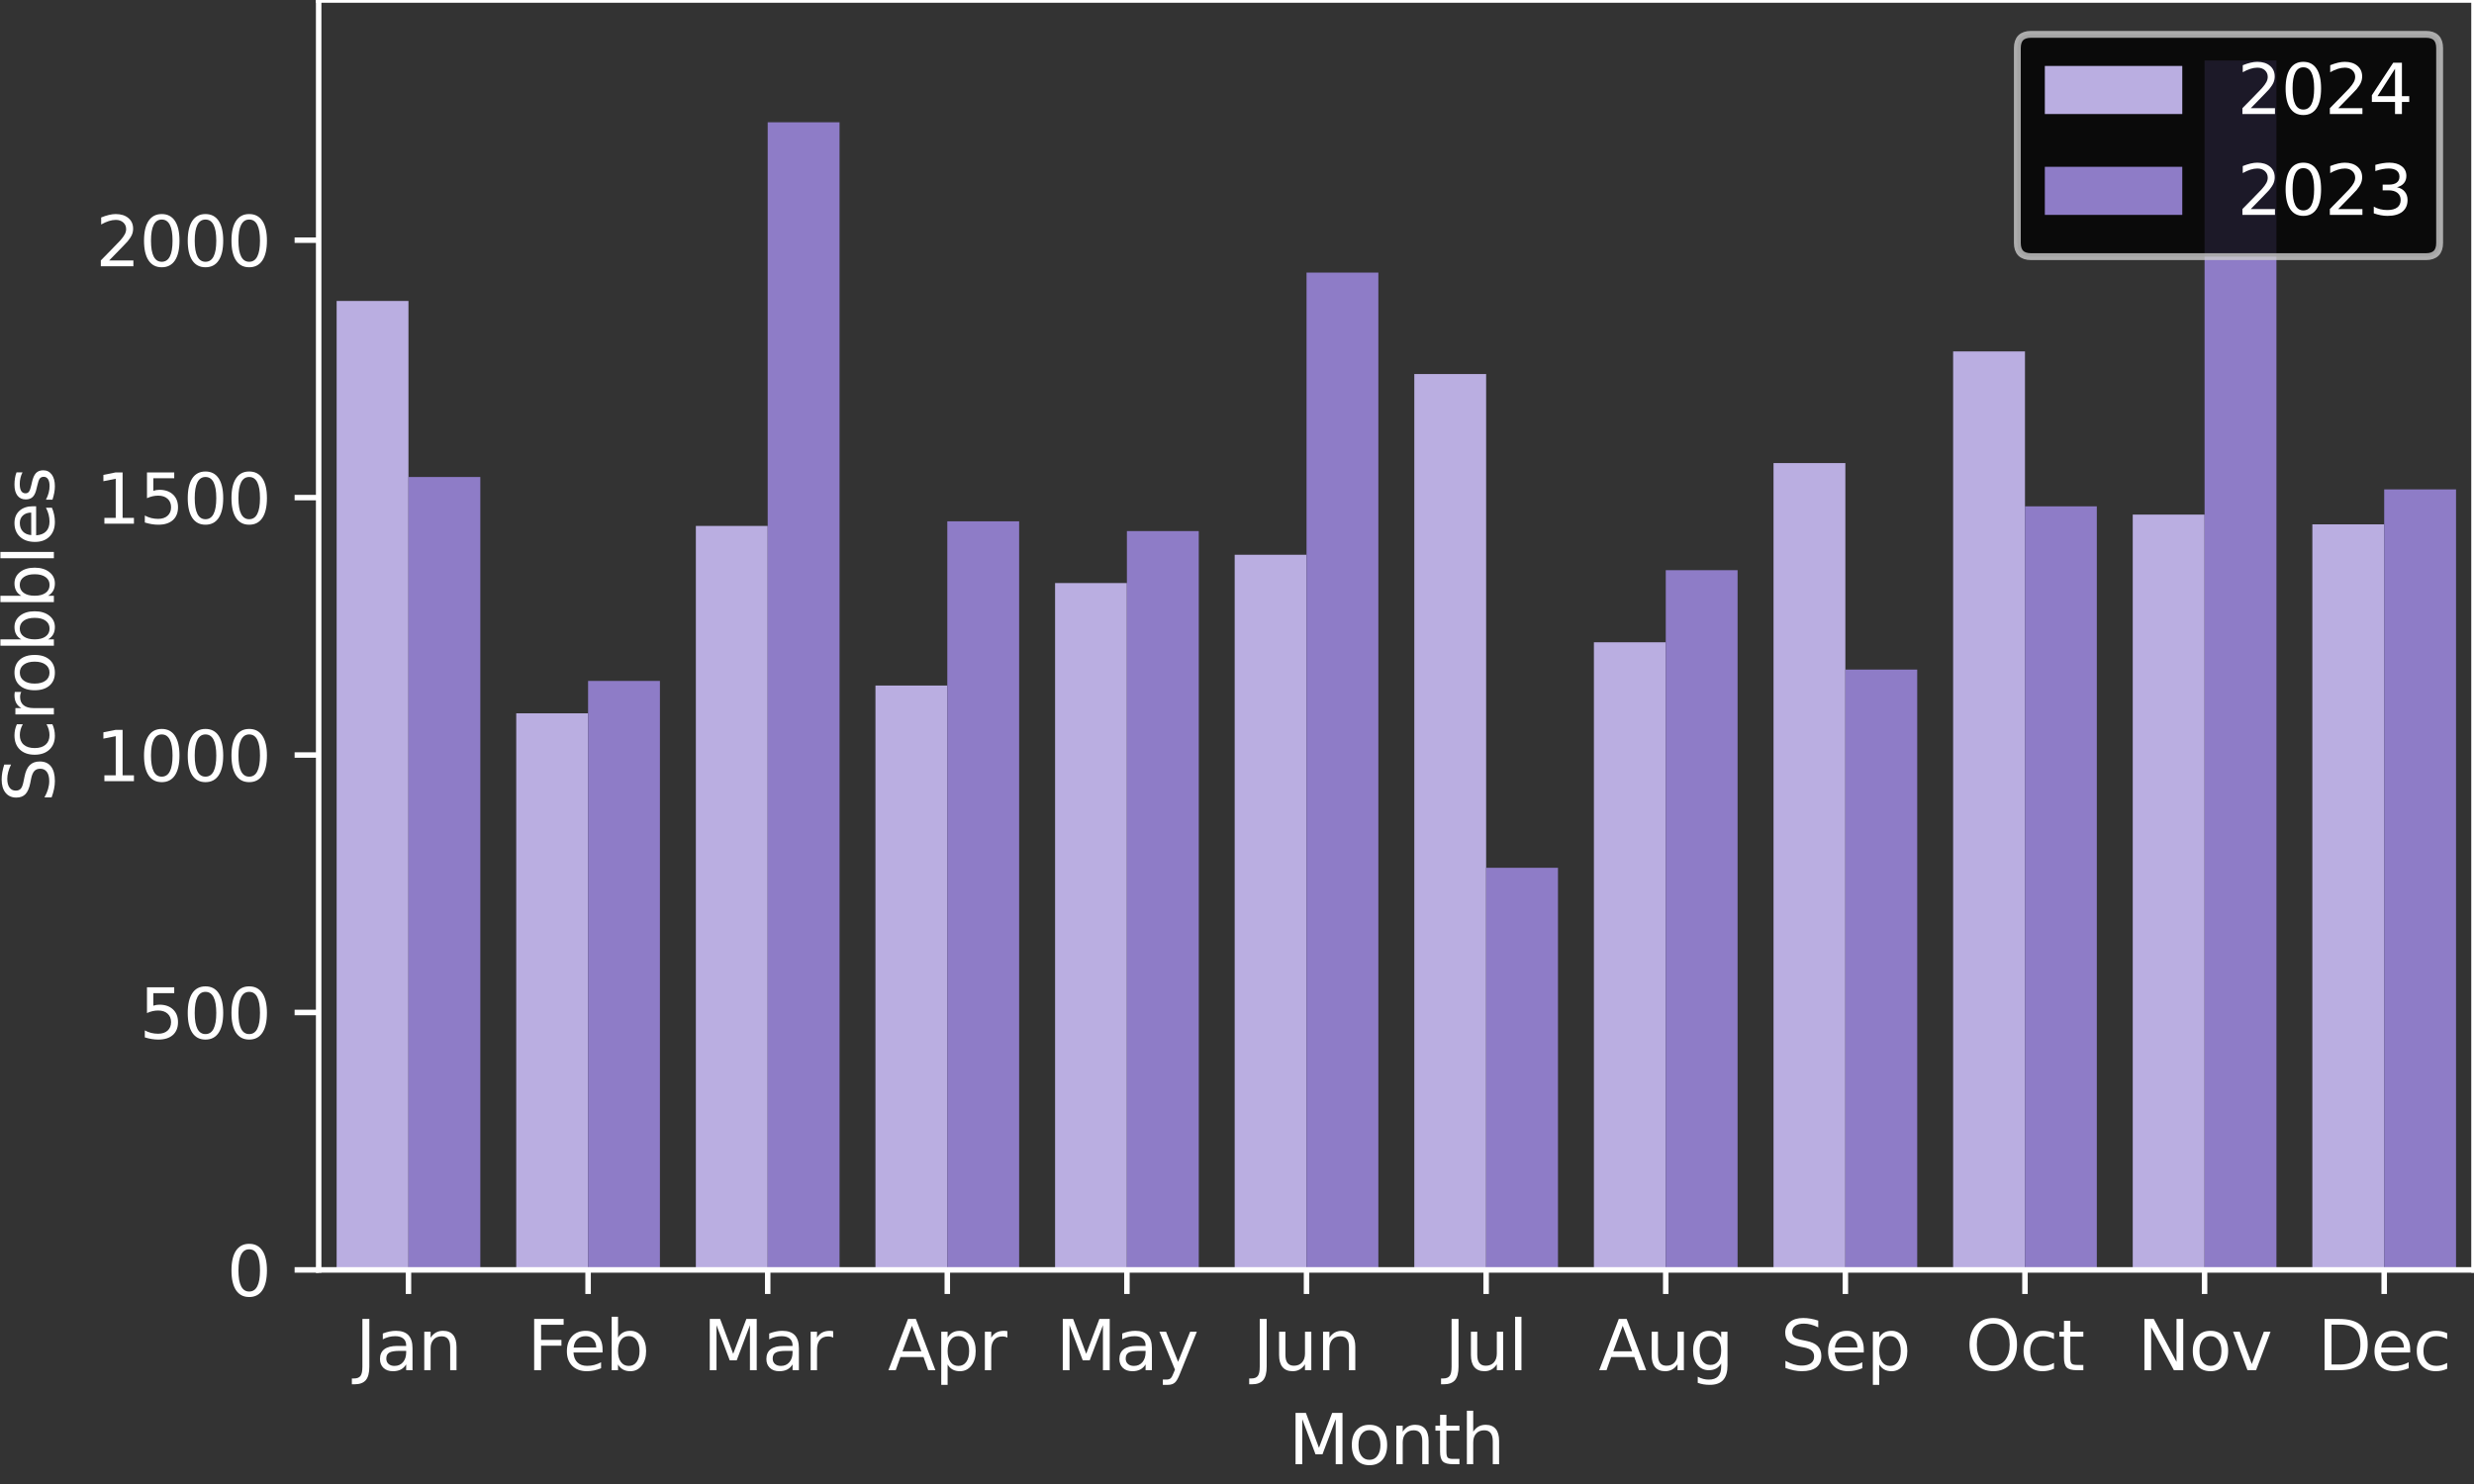 <svg xmlns="http://www.w3.org/2000/svg" xmlns:xlink="http://www.w3.org/1999/xlink" width="480" height="288" viewBox="0 0 360 216"><rect x="0" y="0" width="360" height="216" fill="#333333" stroke="none"/><defs><style>*{stroke-linejoin:round;stroke-linecap:butt}</style></defs><g id="figure_1"><path id="patch_1" d="M0 216h360V0H0z" style="fill:none"/><g id="axes_1"><path id="patch_2" d="M46.37 184.84H360V0H46.37z" style="fill:none"/><path id="patch_3" d="M48.984 184.84h10.454V43.8H48.984z" clip-path="url(#p429725868b)" style="fill:#baaee1"/><path id="patch_4" d="M75.12 184.84h10.454v-81.012H75.119z" clip-path="url(#p429725868b)" style="fill:#baaee1"/><path id="patch_5" d="M101.255 184.84h10.455V76.55h-10.455z" clip-path="url(#p429725868b)" style="fill:#baaee1"/><path id="patch_6" d="M127.391 184.84h10.454V99.781h-10.454z" clip-path="url(#p429725868b)" style="fill:#baaee1"/><path id="patch_7" d="M153.527 184.84h10.454V84.868h-10.454z" clip-path="url(#p429725868b)" style="fill:#baaee1"/><path id="patch_8" d="M179.663 184.84h10.454V80.746h-10.454z" clip-path="url(#p429725868b)" style="fill:#baaee1"/><path id="patch_9" d="M205.799 184.84h10.454V54.441h-10.454z" clip-path="url(#p429725868b)" style="fill:#baaee1"/><path id="patch_10" d="M231.934 184.84h10.455V93.486h-10.455z" clip-path="url(#p429725868b)" style="fill:#baaee1"/><path id="patch_11" d="M258.07 184.84h10.455V67.406H258.07z" clip-path="url(#p429725868b)" style="fill:#baaee1"/><path id="patch_12" d="M284.206 184.84h10.454V51.144h-10.454z" clip-path="url(#p429725868b)" style="fill:#baaee1"/><path id="patch_13" d="M310.342 184.84h10.454V74.9h-10.454z" clip-path="url(#p429725868b)" style="fill:#baaee1"/><path id="patch_14" d="M336.478 184.84h10.454V76.324h-10.454z" clip-path="url(#p429725868b)" style="fill:#baaee1"/><path id="patch_15" d="M59.438 184.84h10.454V69.43H59.438z" clip-path="url(#p429725868b)" style="fill:#8e7cc7"/><path id="patch_16" d="M85.574 184.84h10.454V99.107H85.574z" clip-path="url(#p429725868b)" style="fill:#8e7cc7"/><path id="patch_17" d="M111.71 184.84h10.454V17.795H111.71z" clip-path="url(#p429725868b)" style="fill:#8e7cc7"/><path id="patch_18" d="M137.845 184.84H148.3V75.875h-10.455z" clip-path="url(#p429725868b)" style="fill:#8e7cc7"/><path id="patch_19" d="M163.981 184.84h10.455V77.299H163.98z" clip-path="url(#p429725868b)" style="fill:#8e7cc7"/><path id="patch_20" d="M190.117 184.84h10.454V39.678h-10.454z" clip-path="url(#p429725868b)" style="fill:#8e7cc7"/><path id="patch_21" d="M216.253 184.84h10.454v-58.53h-10.454z" clip-path="url(#p429725868b)" style="fill:#8e7cc7"/><path id="patch_22" d="M242.389 184.84h10.454V82.994H242.39z" clip-path="url(#p429725868b)" style="fill:#8e7cc7"/><path id="patch_23" d="M268.525 184.84h10.454V97.458h-10.454z" clip-path="url(#p429725868b)" style="fill:#8e7cc7"/><path id="patch_24" d="M294.66 184.84h10.455V73.701H294.66z" clip-path="url(#p429725868b)" style="fill:#8e7cc7"/><path id="patch_25" d="M320.796 184.84h10.455V8.802h-10.455z" clip-path="url(#p429725868b)" style="fill:#8e7cc7"/><path id="patch_26" d="M346.932 184.84h10.454V71.228h-10.454z" clip-path="url(#p429725868b)" style="fill:#8e7cc7"/><g id="matplotlib.axis_1"><g id="xtick_1"><g id="line2d_1"><defs><path id="m8aba0048a4" d="M0 0v3.5" style="stroke:#fff;stroke-width:.8"/></defs><use xlink:href="#m8aba0048a4" x="59.438" y="184.84" style="fill:#fff;stroke:#fff;stroke-width:.8"/></g><g id="text_1" style="fill:#fff" transform="matrix(.1 0 0 -.1 51.73 199.438)"><defs><path id="DejaVuSans-4a" d="M628 4666h631V325q0-844-320-1225T-91-1281h-240v531h197q418 0 590 235 172 234 172 840z" transform="scale(.016)"/><path id="DejaVuSans-61" d="M2194 1759q-697 0-966-159t-269-544q0-306 202-486 202-179 548-179 479 0 768 339t289 901v128zm1147 238V0h-575v531q-197-318-491-470T1556-91q-537 0-855 302-317 302-317 808 0 590 395 890 396 300 1180 300h807v57q0 397-261 614t-733 217q-300 0-585-72-284-72-546-216v532q315 122 612 182 297 61 578 61 760 0 1135-394 375-393 375-1193" transform="scale(.016)"/><path id="DejaVuSans-6e" d="M3513 2113V0h-575v2094q0 497-194 743-194 247-581 247-466 0-735-297-269-296-269-809V0H581v3500h578v-544q207 316 486 472 280 156 646 156 603 0 912-373 310-373 310-1098" transform="scale(.016)"/></defs><use xlink:href="#DejaVuSans-4a"/><use xlink:href="#DejaVuSans-61" x="29.492"/><use xlink:href="#DejaVuSans-6e" x="90.771"/></g></g><g id="xtick_2"><use xlink:href="#m8aba0048a4" id="line2d_2" x="85.574" y="184.84" style="fill:#fff;stroke:#fff;stroke-width:.8"/><g id="text_2" style="fill:#fff" transform="matrix(.1 0 0 -.1 76.722 199.438)"><defs><path id="DejaVuSans-46" d="M628 4666h2681v-532H1259V2759h1850v-531H1259V0H628z" transform="scale(.016)"/><path id="DejaVuSans-65" d="M3597 1894v-281H953q38-594 358-905t892-311q331 0 642 81t618 244V178Q3153 47 2828-22t-659-69q-838 0-1327 487-489 488-489 1320 0 859 464 1363 464 505 1252 505 706 0 1117-455 411-454 411-1235m-575 169q-6 471-264 752-258 282-683 282-481 0-770-272t-333-766z" transform="scale(.016)"/><path id="DejaVuSans-62" d="M3116 1747q0 634-261 995t-717 361q-457 0-718-361t-261-995 261-995 718-361q456 0 717 361t261 995M1159 2969q182 312 458 463 277 152 661 152 638 0 1036-506 399-506 399-1331T3314 415Q2916-91 2278-91q-384 0-661 152-276 152-458 464V0H581v4863h578z" transform="scale(.016)"/></defs><use xlink:href="#DejaVuSans-46"/><use xlink:href="#DejaVuSans-65" x="52.02"/><use xlink:href="#DejaVuSans-62" x="113.543"/></g></g><g id="xtick_3"><use xlink:href="#m8aba0048a4" id="line2d_3" x="111.71" y="184.84" style="fill:#fff;stroke:#fff;stroke-width:.8"/><g id="text_3" style="fill:#fff" transform="matrix(.1 0 0 -.1 102.276 199.438)"><defs><path id="DejaVuSans-4d" d="M628 4666h941l1190-3175 1197 3175h941V0h-616v4097L3078 897h-634L1241 4097V0H628z" transform="scale(.016)"/><path id="DejaVuSans-72" d="M2631 2963q-97 56-211 82-114 27-251 27-488 0-749-317t-261-911V0H581v3500h578v-544q182 319 472 473 291 155 707 155 59 0 131-8 72-7 159-23z" transform="scale(.016)"/></defs><use xlink:href="#DejaVuSans-4d"/><use xlink:href="#DejaVuSans-61" x="86.279"/><use xlink:href="#DejaVuSans-72" x="147.559"/></g></g><g id="xtick_4"><use xlink:href="#m8aba0048a4" id="line2d_4" x="137.845" y="184.84" style="fill:#fff;stroke:#fff;stroke-width:.8"/><g id="text_4" style="fill:#fff" transform="matrix(.1 0 0 -.1 129.195 199.438)"><defs><path id="DejaVuSans-41" d="m2188 4044-857-2322h1716zm-357 622h716L4325 0h-656l-425 1197H1141L716 0H50z" transform="scale(.016)"/><path id="DejaVuSans-70" d="M1159 525v-1856H581v4831h578v-531q182 312 458 463 277 152 661 152 638 0 1036-506 399-506 399-1331T3314 415Q2916-91 2278-91q-384 0-661 152-276 152-458 464m1957 1222q0 634-261 995t-717 361q-457 0-718-361t-261-995 261-995 718-361q456 0 717 361t261 995" transform="scale(.016)"/></defs><use xlink:href="#DejaVuSans-41"/><use xlink:href="#DejaVuSans-70" x="68.408"/><use xlink:href="#DejaVuSans-72" x="131.885"/></g></g><g id="xtick_5"><use xlink:href="#m8aba0048a4" id="line2d_5" x="163.981" y="184.84" style="fill:#fff;stroke:#fff;stroke-width:.8"/><g id="text_5" style="fill:#fff" transform="matrix(.1 0 0 -.1 153.644 199.438)"><defs><path id="DejaVuSans-79" d="M2059-325q-243-625-475-815-231-191-618-191H506v481h338q237 0 368 113 132 112 291 531l103 262L191 3500h609L1894 763l1094 2737h609z" transform="scale(.016)"/></defs><use xlink:href="#DejaVuSans-4d"/><use xlink:href="#DejaVuSans-61" x="86.279"/><use xlink:href="#DejaVuSans-79" x="147.559"/></g></g><g id="xtick_6"><use xlink:href="#m8aba0048a4" id="line2d_6" x="190.117" y="184.84" style="fill:#fff;stroke:#fff;stroke-width:.8"/><g id="text_6" style="fill:#fff" transform="matrix(.1 0 0 -.1 182.305 199.438)"><defs><path id="DejaVuSans-75" d="M544 1381v2119h575V1403q0-497 193-746 194-248 582-248 465 0 735 297 271 297 271 810v1984h575V0h-575v538q-209-319-486-474-276-155-642-155-603 0-916 375-312 375-312 1097m1447 2203" transform="scale(.016)"/></defs><use xlink:href="#DejaVuSans-4a"/><use xlink:href="#DejaVuSans-75" x="29.492"/><use xlink:href="#DejaVuSans-6e" x="92.871"/></g></g><g id="xtick_7"><use xlink:href="#m8aba0048a4" id="line2d_7" x="216.253" y="184.84" style="fill:#fff;stroke:#fff;stroke-width:.8"/><g id="text_7" style="fill:#fff" transform="matrix(.1 0 0 -.1 210.22 199.438)"><defs><path id="DejaVuSans-6c" d="M603 4863h575V0H603z" transform="scale(.016)"/></defs><use xlink:href="#DejaVuSans-4a"/><use xlink:href="#DejaVuSans-75" x="29.492"/><use xlink:href="#DejaVuSans-6c" x="92.871"/></g></g><g id="xtick_8"><use xlink:href="#m8aba0048a4" id="line2d_8" x="242.389" y="184.84" style="fill:#fff;stroke:#fff;stroke-width:.8"/><g id="text_8" style="fill:#fff" transform="matrix(.1 0 0 -.1 232.625 199.438)"><defs><path id="DejaVuSans-67" d="M2906 1791q0 625-258 968-257 344-723 344-462 0-720-344-258-343-258-968 0-622 258-966t720-344q466 0 723 344 258 344 258 966m575-1357q0-893-397-1329-396-436-1215-436-303 0-572 45t-522 139v559q253-137 500-202 247-66 503-66 566 0 847 295t281 892v285q-178-310-456-463T1784 0Q1141 0 747 490 353 981 353 1791q0 812 394 1302 394 491 1037 491 388 0 666-153t456-462v531h575z" transform="scale(.016)"/></defs><use xlink:href="#DejaVuSans-41"/><use xlink:href="#DejaVuSans-75" x="68.408"/><use xlink:href="#DejaVuSans-67" x="131.787"/></g></g><g id="xtick_9"><use xlink:href="#m8aba0048a4" id="line2d_9" x="268.525" y="184.84" style="fill:#fff;stroke:#fff;stroke-width:.8"/><g id="text_9" style="fill:#fff" transform="matrix(.1 0 0 -.1 259.1 199.438)"><defs><path id="DejaVuSans-53" d="M3425 4513v-616q-359 172-678 256-319 85-616 85-515 0-795-200t-280-569q0-310 186-468 186-157 705-254l381-78q706-135 1042-474t336-907q0-679-455-1029Q2797-91 1919-91q-331 0-705 75-373 75-773 222v650q384-215 753-325 369-109 725-109 540 0 834 212 294 213 294 607 0 343-211 537t-692 291l-385 75q-706 140-1022 440-315 300-315 835 0 619 436 975t1201 356q329 0 669-60 341-59 697-177" transform="scale(.016)"/></defs><use xlink:href="#DejaVuSans-53"/><use xlink:href="#DejaVuSans-65" x="63.477"/><use xlink:href="#DejaVuSans-70" x="125"/></g></g><g id="xtick_10"><use xlink:href="#m8aba0048a4" id="line2d_10" x="294.66" y="184.84" style="fill:#fff;stroke:#fff;stroke-width:.8"/><g id="text_10" style="fill:#fff" transform="matrix(.1 0 0 -.1 286.015 199.438)"><defs><path id="DejaVuSans-4f" d="M2522 4238q-688 0-1093-513-404-512-404-1397 0-881 404-1394 405-512 1093-512 687 0 1089 512 402 513 402 1394 0 885-402 1397-402 513-1089 513m0 512q981 0 1568-658 588-658 588-1764 0-1103-588-1761Q3503-91 2522-91q-984 0-1574 656-589 657-589 1763t589 1764q590 658 1574 658" transform="scale(.016)"/><path id="DejaVuSans-63" d="M3122 3366v-538q-244 135-489 202t-495 67q-560 0-870-355-309-354-309-995t309-996q310-354 870-354 250 0 495 67t489 202V134Q2881 22 2623-34q-257-57-548-57-791 0-1257 497-465 497-465 1341 0 856 470 1346 471 491 1290 491 265 0 518-55 253-54 491-163" transform="scale(.016)"/><path id="DejaVuSans-74" d="M1172 4494v-994h1184v-447H1172V1153q0-428 117-550t477-122h590V0h-590q-666 0-919 248-253 249-253 905v1900H172v447h422v994z" transform="scale(.016)"/></defs><use xlink:href="#DejaVuSans-4f"/><use xlink:href="#DejaVuSans-63" x="78.711"/><use xlink:href="#DejaVuSans-74" x="133.691"/></g></g><g id="xtick_11"><use xlink:href="#m8aba0048a4" id="line2d_11" x="320.796" y="184.84" style="fill:#fff;stroke:#fff;stroke-width:.8"/><g id="text_11" style="fill:#fff" transform="matrix(.1 0 0 -.1 311.037 199.438)"><defs><path id="DejaVuSans-4e" d="M628 4666h850L3547 763v3903h612V0h-850L1241 3903V0H628z" transform="scale(.016)"/><path id="DejaVuSans-6f" d="M1959 3097q-462 0-731-361t-269-989 267-989q268-361 733-361 460 0 728 362 269 363 269 988 0 622-269 986-268 364-728 364m0 487q750 0 1178-488 429-487 429-1349 0-859-429-1349Q2709-91 1959-91q-753 0-1180 489-426 490-426 1349 0 862 426 1349 427 488 1180 488" transform="scale(.016)"/><path id="DejaVuSans-76" d="M191 3500h609L1894 563l1094 2937h609L2284 0h-781z" transform="scale(.016)"/></defs><use xlink:href="#DejaVuSans-4e"/><use xlink:href="#DejaVuSans-6f" x="74.805"/><use xlink:href="#DejaVuSans-76" x="135.986"/></g></g><g id="xtick_12"><use xlink:href="#m8aba0048a4" id="line2d_12" x="346.932" y="184.84" style="fill:#fff;stroke:#fff;stroke-width:.8"/><g id="text_12" style="fill:#fff" transform="matrix(.1 0 0 -.1 337.256 199.438)"><defs><path id="DejaVuSans-44" d="M1259 4147V519h763q966 0 1414 437 448 438 448 1382 0 937-448 1373t-1414 436zm-631 519h1297q1356 0 1990-564 635-564 635-1764 0-1207-638-1773Q3275 0 1925 0H628z" transform="scale(.016)"/></defs><use xlink:href="#DejaVuSans-44"/><use xlink:href="#DejaVuSans-65" x="77.002"/><use xlink:href="#DejaVuSans-63" x="138.525"/></g></g><g id="text_13" style="fill:#fff" transform="matrix(.1 0 0 -.1 187.514 213.117)"><defs><path id="DejaVuSans-68" d="M3513 2113V0h-575v2094q0 497-194 743-194 247-581 247-466 0-735-297-269-296-269-809V0H581v4863h578V2956q207 316 486 472 280 156 646 156 603 0 912-373 310-373 310-1098" transform="scale(.016)"/></defs><use xlink:href="#DejaVuSans-4d"/><use xlink:href="#DejaVuSans-6f" x="86.279"/><use xlink:href="#DejaVuSans-6e" x="147.461"/><use xlink:href="#DejaVuSans-74" x="210.84"/><use xlink:href="#DejaVuSans-68" x="250.049"/></g></g><g id="matplotlib.axis_2"><g id="ytick_1"><g id="line2d_13"><defs><path id="m33e880f105" d="M0 0h-3.5" style="stroke:#fff;stroke-width:.8"/></defs><use xlink:href="#m33e880f105" x="46.37" y="184.84" style="fill:#fff;stroke:#fff;stroke-width:.8"/></g><g id="text_14" style="fill:#fff" transform="matrix(.1 0 0 -.1 33.008 188.64)"><defs><path id="DejaVuSans-30" d="M2034 4250q-487 0-733-480-245-479-245-1442 0-959 245-1439 246-480 733-480 491 0 736 480 246 480 246 1439 0 963-246 1442-245 480-736 480m0 500q785 0 1199-621 414-620 414-1801 0-1178-414-1799Q2819-91 2034-91q-784 0-1198 620-414 621-414 1799 0 1181 414 1801 414 621 1198 621" transform="scale(.016)"/></defs><use xlink:href="#DejaVuSans-30"/></g></g><g id="ytick_2"><use xlink:href="#m33e880f105" id="line2d_14" x="46.37" y="147.369" style="fill:#fff;stroke:#fff;stroke-width:.8"/><g id="text_15" style="fill:#fff" transform="matrix(.1 0 0 -.1 20.282 151.168)"><defs><path id="DejaVuSans-35" d="M691 4666h2478v-532H1269V2991q137 47 274 70 138 23 276 23 781 0 1237-428 457-428 457-1159 0-753-469-1171Q2575-91 1722-91q-294 0-599 50Q819 9 494 109v635q281-153 581-228t634-75q541 0 856 284 316 284 316 772 0 487-316 771-315 285-856 285-253 0-505-56-251-56-513-175z" transform="scale(.016)"/></defs><use xlink:href="#DejaVuSans-35"/><use xlink:href="#DejaVuSans-30" x="63.623"/><use xlink:href="#DejaVuSans-30" x="127.246"/></g></g><g id="ytick_3"><use xlink:href="#m33e880f105" id="line2d_15" x="46.37" y="109.898" style="fill:#fff;stroke:#fff;stroke-width:.8"/><g id="text_16" style="fill:#fff" transform="matrix(.1 0 0 -.1 13.92 113.698)"><defs><path id="DejaVuSans-31" d="M794 531h1031v3560L703 3866v575l1116 225h631V531h1031V0H794z" transform="scale(.016)"/></defs><use xlink:href="#DejaVuSans-31"/><use xlink:href="#DejaVuSans-30" x="63.623"/><use xlink:href="#DejaVuSans-30" x="127.246"/><use xlink:href="#DejaVuSans-30" x="190.869"/></g></g><g id="ytick_4"><use xlink:href="#m33e880f105" id="line2d_16" x="46.37" y="72.427" style="fill:#fff;stroke:#fff;stroke-width:.8"/><g id="text_17" style="fill:#fff" transform="matrix(.1 0 0 -.1 13.92 76.227)"><use xlink:href="#DejaVuSans-31"/><use xlink:href="#DejaVuSans-35" x="63.623"/><use xlink:href="#DejaVuSans-30" x="127.246"/><use xlink:href="#DejaVuSans-30" x="190.869"/></g></g><g id="ytick_5"><use xlink:href="#m33e880f105" id="line2d_17" x="46.37" y="34.957" style="fill:#fff;stroke:#fff;stroke-width:.8"/><g id="text_18" style="fill:#fff" transform="matrix(.1 0 0 -.1 13.92 38.756)"><defs><path id="DejaVuSans-32" d="M1228 531h2203V0H469v531q359 372 979 998 621 627 780 809 303 340 423 576 121 236 121 464 0 372-261 606-261 235-680 235-297 0-627-103-329-103-704-313v638q381 153 712 231 332 78 607 78 725 0 1156-363 431-362 431-968 0-288-108-546-107-257-392-607-78-91-497-524-418-433-1181-1211" transform="scale(.016)"/></defs><use xlink:href="#DejaVuSans-32"/><use xlink:href="#DejaVuSans-30" x="63.623"/><use xlink:href="#DejaVuSans-30" x="127.246"/><use xlink:href="#DejaVuSans-30" x="190.869"/></g></g><g id="text_19" style="fill:#fff" transform="matrix(0 -.1 -.1 0 7.84 116.765)"><defs><path id="DejaVuSans-73" d="M2834 3397v-544q-243 125-506 187-262 63-544 63-428 0-642-131t-214-394q0-200 153-314t616-217l197-44q612-131 870-370t258-667q0-488-386-773Q2250-91 1575-91q-281 0-586 55T347 128v594q319-166 628-249 309-82 613-82 406 0 624 139 219 139 219 392 0 234-158 359-157 125-692 241l-200 47q-534 112-772 345-237 233-237 639 0 494 350 762 350 269 994 269 318 0 599-47 282-46 519-140" transform="scale(.016)"/></defs><use xlink:href="#DejaVuSans-53"/><use xlink:href="#DejaVuSans-63" x="63.477"/><use xlink:href="#DejaVuSans-72" x="118.457"/><use xlink:href="#DejaVuSans-6f" x="157.32"/><use xlink:href="#DejaVuSans-62" x="218.502"/><use xlink:href="#DejaVuSans-62" x="281.979"/><use xlink:href="#DejaVuSans-6c" x="345.455"/><use xlink:href="#DejaVuSans-65" x="373.238"/><use xlink:href="#DejaVuSans-73" x="434.762"/></g></g><path id="patch_27" d="M46.37 184.84V0" style="fill:none;stroke:#fff;stroke-width:.8;stroke-linejoin:miter;stroke-linecap:square"/><path id="patch_28" d="M360 184.84V0" style="fill:none;stroke:#fff;stroke-width:.8;stroke-linejoin:miter;stroke-linecap:square"/><path id="patch_29" d="M46.37 184.84H360" style="fill:none;stroke:#fff;stroke-width:.8;stroke-linejoin:miter;stroke-linecap:square"/><path id="patch_30" d="M46.37 0H360" style="fill:none;stroke:#fff;stroke-width:.8;stroke-linejoin:miter;stroke-linecap:square"/><g id="legend_1"><path id="patch_31" d="M295.55 37.356H353q2 0 2-2V7q0-2-2-2h-57.45q-2 0-2 2v28.356q0 2 2 2z" style="opacity:.8;stroke:#ccc;stroke-linejoin:miter"/><path id="patch_32" d="M297.55 16.598h20v-7h-20z" style="fill:#baaee1"/><g id="text_20" style="fill:#fff" transform="matrix(.1 0 0 -.1 325.55 16.598)"><defs><path id="DejaVuSans-34" d="M2419 4116 825 1625h1594zm-166 550h794V1625h666v-525h-666V0h-628v1100H313v609z" transform="scale(.016)"/></defs><use xlink:href="#DejaVuSans-32"/><use xlink:href="#DejaVuSans-30" x="63.623"/><use xlink:href="#DejaVuSans-32" x="127.246"/><use xlink:href="#DejaVuSans-34" x="190.869"/></g><path id="patch_33" d="M297.55 31.277h20v-7h-20z" style="fill:#8e7cc7"/><g id="text_21" style="fill:#fff" transform="matrix(.1 0 0 -.1 325.55 31.277)"><defs><path id="DejaVuSans-33" d="M2597 2516q453-97 707-404 255-306 255-756 0-690-475-1069Q2609-91 1734-91q-293 0-604 58T488 141v609q262-153 574-231 313-78 654-78 593 0 904 234t311 681q0 413-289 645-289 233-804 233h-544v519h569q465 0 712 186t247 536q0 359-255 551-254 193-729 193-260 0-557-57-297-56-653-174v562q360 100 674 150t592 50q719 0 1137-327 419-326 419-882 0-388-222-655t-631-370" transform="scale(.016)"/></defs><use xlink:href="#DejaVuSans-32"/><use xlink:href="#DejaVuSans-30" x="63.623"/><use xlink:href="#DejaVuSans-32" x="127.246"/><use xlink:href="#DejaVuSans-33" x="190.869"/></g></g></g></g><defs><clipPath id="p429725868b"><path d="M46.37 0H360v184.84H46.37z"/></clipPath></defs></svg>